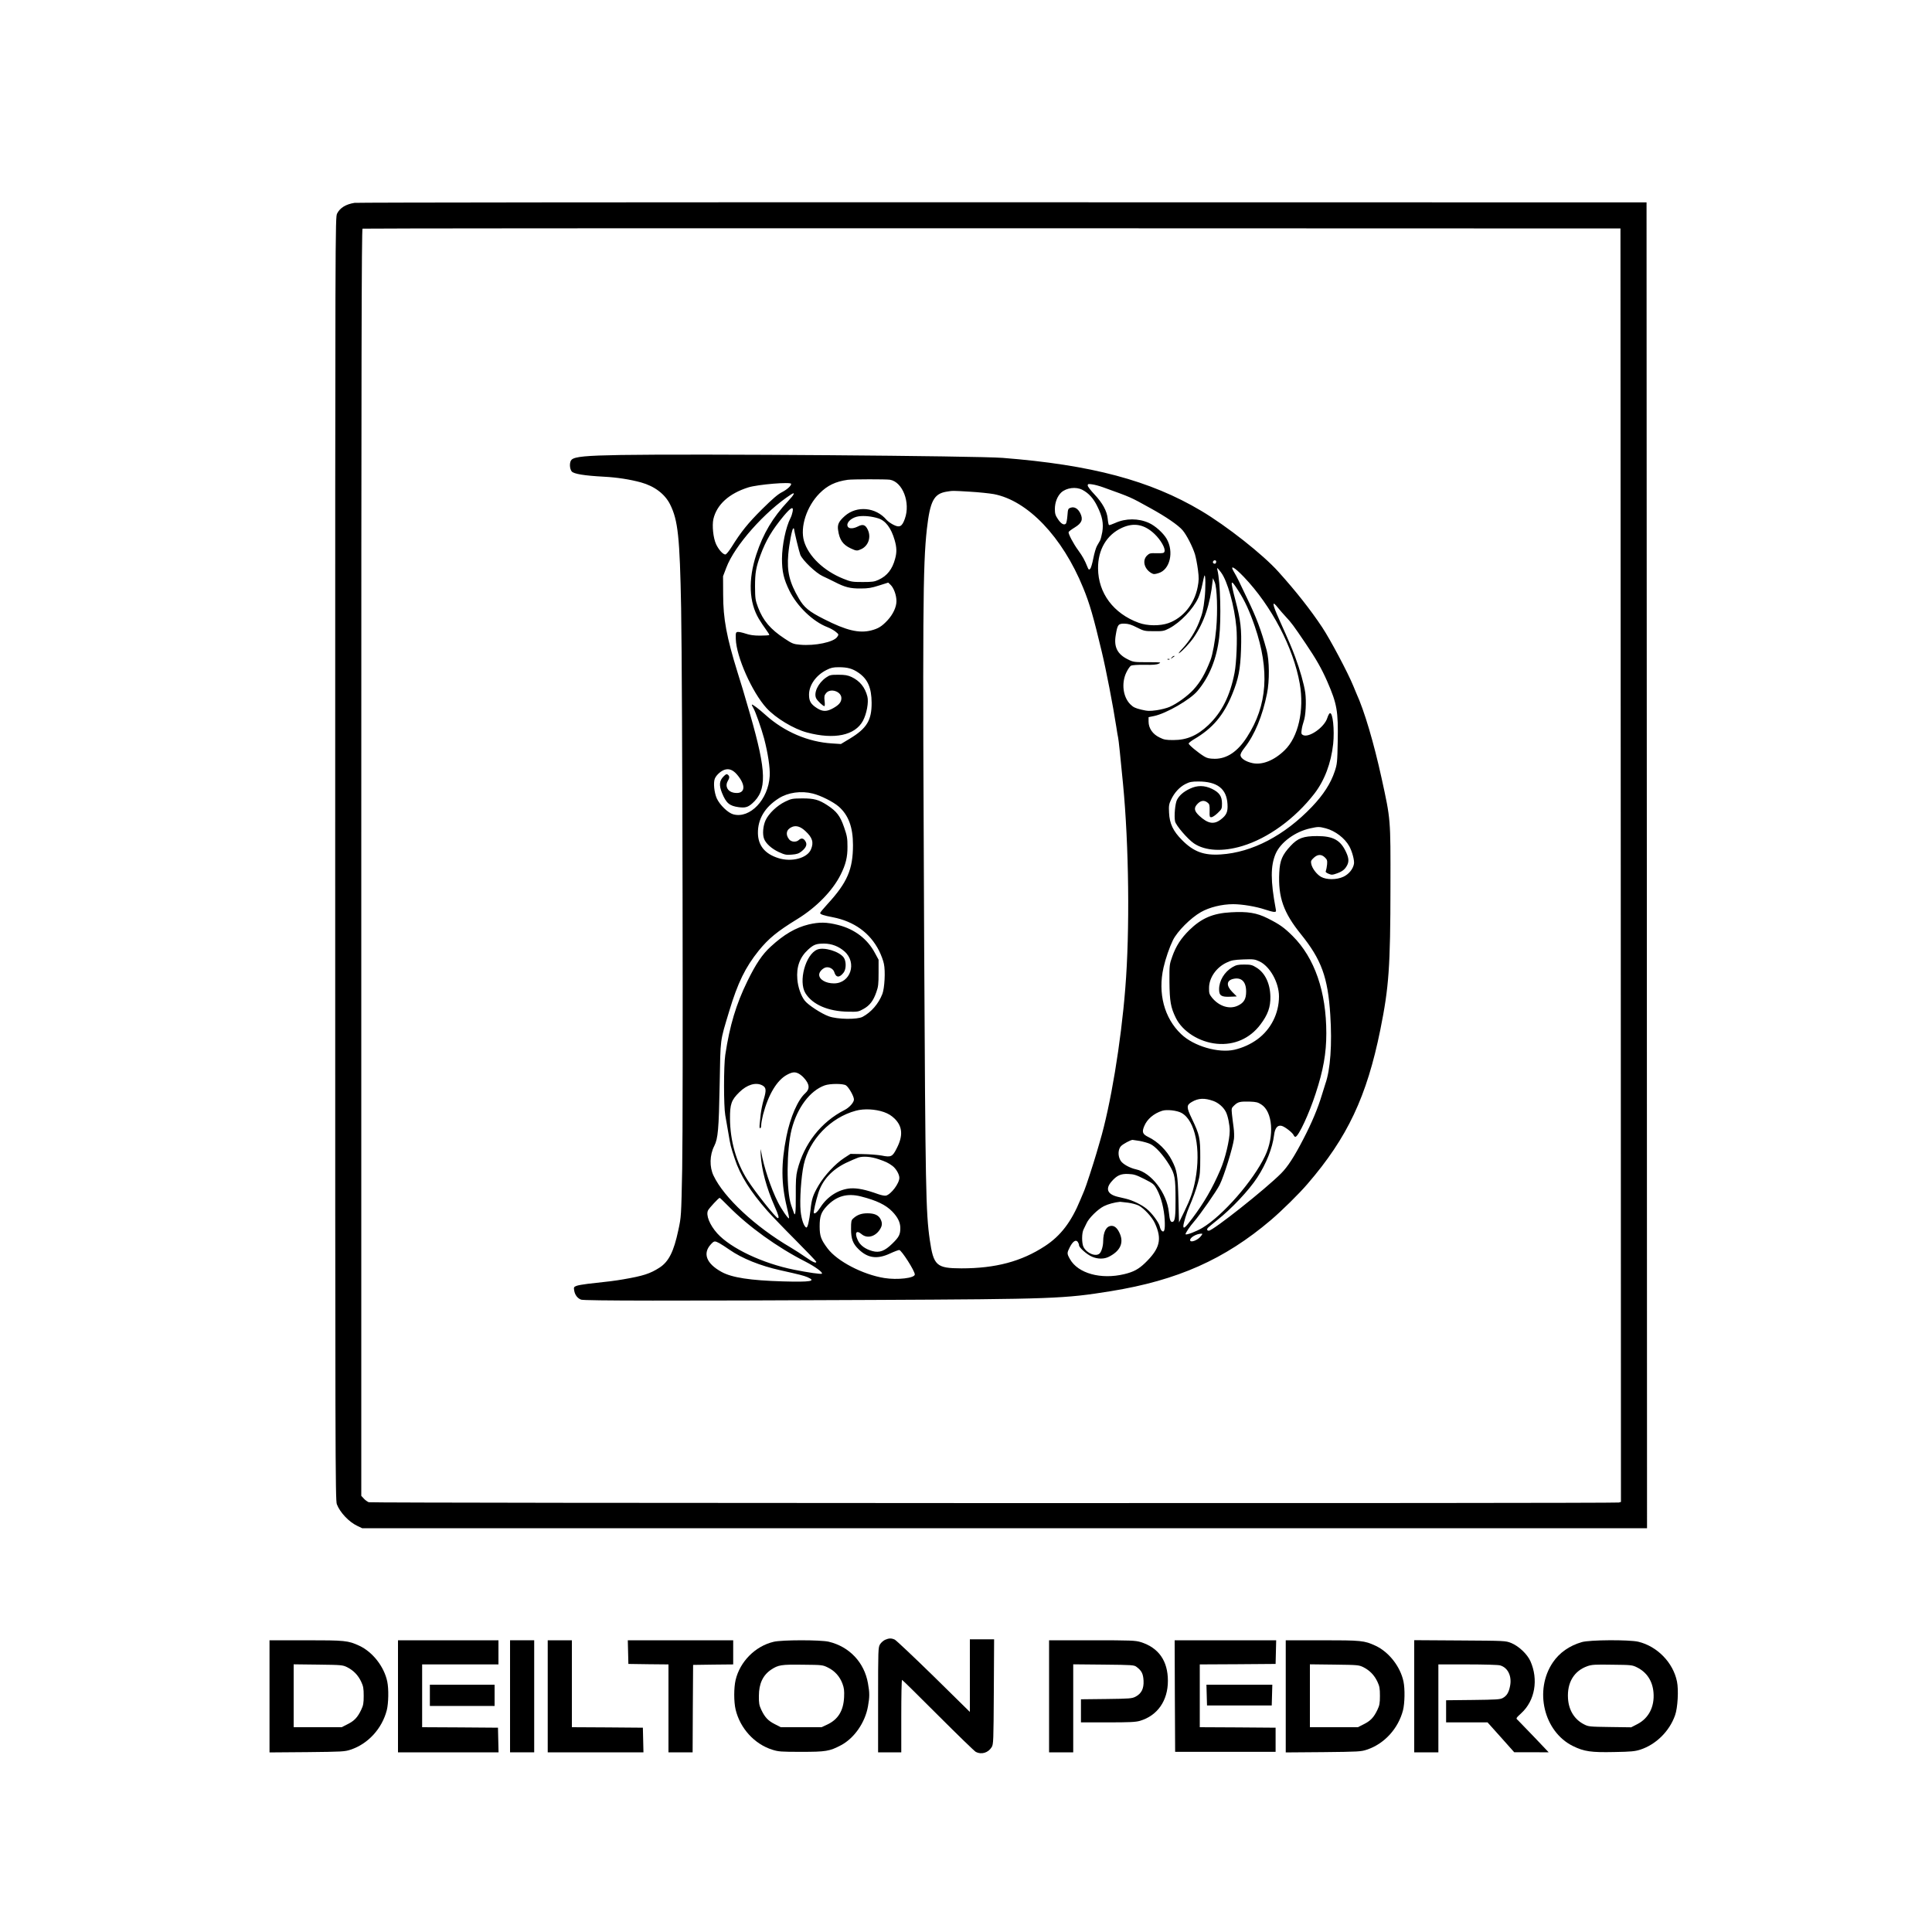 <?xml version="1.0" standalone="no"?>
<!DOCTYPE svg PUBLIC "-//W3C//DTD SVG 20010904//EN"
 "http://www.w3.org/TR/2001/REC-SVG-20010904/DTD/svg10.dtd">
<svg version="1.0" xmlns="http://www.w3.org/2000/svg"
 width="2000pt" height="2000pt" viewBox="0 0 2000 2000"
 preserveAspectRatio="xMidYMid meet">

<g transform="translate(0,2000) scale(0.1,-0.1)"
fill="#000000" stroke="none">
<path d="M3670 17900 c-89 -14 -150 -51 -180 -110 -20 -39 -20 -84 -20 -6679
0 -6178 1 -6644 17 -6683 32 -84 125 -183 210 -223 l52 -25 6650 0 6651 0 -2
6863 -3 6862 -6665 1 c-3666 1 -6685 -2 -6710 -6z m13108 -6856 l2 -6592 -22
-6 c-39 -10 -12914 -7 -12941 3 -14 6 -37 22 -51 38 l-26 28 0 6557 c0 5236 3
6557 13 6561 6 3 2939 5 6517 4 l6505 -2 3 -6591z"/>
<path d="M6425 15290 c-356 -6 -473 -17 -507 -48 -24 -20 -24 -92 0 -122 21
-26 130 -44 337 -55 133 -7 268 -28 381 -59 140 -39 247 -120 301 -228 82
-165 100 -337 114 -1073 14 -792 22 -5194 11 -5805 -10 -494 -10 -495 -40
-635 -47 -221 -99 -325 -194 -387 -98 -63 -168 -86 -378 -122 -81 -14 -159
-24 -365 -46 -49 -6 -103 -15 -119 -22 -25 -10 -28 -15 -22 -47 7 -46 35 -82
72 -95 37 -12 928 -13 3019 -3 1878 9 1981 13 2465 91 690 112 1177 329 1655
735 115 98 294 274 381 376 413 479 613 904 753 1595 89 441 104 648 105 1485
1 706 3 685 -92 1120 -81 368 -178 697 -262 880 -5 11 -19 45 -31 75 -57 139
-237 478 -321 605 -122 184 -273 375 -453 575 -160 179 -536 475 -802 633
-527 313 -1135 475 -2053 547 -263 21 -3190 43 -3955 30z m2787 -256 c132 -22
215 -237 155 -404 -29 -83 -56 -96 -123 -60 -25 13 -55 35 -67 49 -111 131
-307 149 -431 40 -63 -56 -79 -88 -70 -147 14 -100 49 -150 129 -188 60 -28
67 -29 112 -8 73 35 103 124 66 201 -24 51 -51 60 -102 33 -58 -29 -105 -24
-109 11 -5 39 52 85 117 94 59 8 136 0 203 -21 76 -24 133 -100 169 -224 22
-76 24 -126 5 -195 -29 -108 -82 -176 -171 -217 -43 -20 -66 -23 -165 -23
-107 0 -121 2 -200 34 -202 81 -361 233 -407 390 -42 145 27 358 160 493 82
83 166 123 292 141 49 7 397 7 437 1z m-1022 -43 c0 -21 -43 -59 -95 -86 -41
-20 -99 -70 -206 -176 -147 -146 -218 -235 -314 -389 -29 -46 -57 -80 -66 -80
-25 0 -69 49 -96 106 -30 65 -43 193 -28 261 35 149 161 264 360 327 97 31
445 60 445 37z m3228 -35 c297 -107 277 -98 492 -217 160 -88 287 -175 333
-229 41 -49 101 -165 127 -247 10 -34 24 -107 31 -161 11 -85 10 -111 -3 -180
-35 -177 -151 -319 -304 -373 -87 -30 -217 -29 -306 4 -261 95 -419 307 -421
562 -2 194 89 349 247 421 124 57 233 36 338 -64 63 -60 114 -148 103 -181 -5
-17 -14 -19 -80 -18 -69 2 -76 0 -102 -25 -50 -50 -28 -137 45 -180 24 -14 33
-14 75 -1 119 35 162 222 83 357 -35 59 -117 133 -181 162 -109 50 -242 50
-351 0 -31 -14 -60 -24 -64 -21 -4 2 -10 31 -13 64 -7 80 -54 165 -139 255
-37 39 -68 79 -68 90 0 17 5 18 46 12 25 -3 76 -17 112 -30z m-213 -27 c65
-34 115 -89 154 -170 53 -106 66 -178 52 -266 -7 -38 -17 -78 -24 -90 -7 -11
-21 -36 -31 -54 -11 -19 -28 -77 -38 -129 -10 -51 -24 -101 -33 -109 -13 -13
-16 -10 -30 25 -26 65 -48 105 -93 167 -51 69 -105 173 -100 189 3 7 31 28 64
48 73 45 88 82 58 145 -24 50 -62 73 -101 59 -26 -9 -28 -13 -33 -81 -3 -40
-10 -77 -16 -84 -20 -19 -51 -1 -83 48 -26 38 -31 57 -31 104 0 67 25 132 66
171 54 49 153 62 219 27z m-1165 -19 c91 -5 202 -17 248 -25 351 -67 710 -443
925 -970 67 -163 106 -299 192 -660 45 -187 117 -558 151 -780 7 -49 16 -100
19 -112 5 -22 23 -192 50 -473 62 -639 72 -1529 24 -2120 -45 -568 -153 -1216
-264 -1590 -7 -25 -23 -79 -35 -120 -31 -106 -110 -349 -126 -385 -7 -16 -25
-59 -40 -95 -94 -229 -204 -373 -366 -479 -244 -160 -512 -231 -866 -231 -258
1 -288 27 -327 295 -41 285 -45 524 -58 3025 -17 3489 -14 3955 28 4334 33
289 72 364 202 386 67 11 60 11 243 0z m-1882 -98 c-158 -168 -257 -334 -329
-553 -85 -260 -76 -493 27 -666 20 -33 54 -84 74 -111 21 -28 36 -53 33 -56
-4 -3 -46 -6 -95 -6 -63 0 -106 6 -150 21 -33 11 -70 19 -82 17 -19 -3 -21 -9
-19 -73 5 -183 168 -550 317 -714 96 -105 282 -217 421 -254 282 -75 496 -30
578 121 39 73 61 193 46 252 -25 96 -78 161 -164 202 -40 18 -67 23 -136 23
-78 0 -89 -2 -128 -29 -83 -58 -131 -160 -101 -217 14 -26 69 -78 84 -79 5 0
6 24 2 54 -5 45 -3 58 15 80 44 56 159 19 159 -51 0 -40 -23 -69 -83 -103 -67
-38 -110 -39 -169 -1 -64 41 -83 72 -83 140 0 99 73 202 182 256 45 23 68 28
126 28 90 0 142 -14 204 -57 96 -66 135 -156 136 -311 1 -181 -50 -265 -225
-371 l-93 -56 -92 6 c-247 15 -493 120 -686 293 -71 64 -138 115 -144 109 -2
-2 5 -19 17 -38 22 -39 80 -203 110 -313 39 -149 63 -304 58 -388 -14 -244
-204 -444 -377 -397 -55 15 -139 96 -171 165 -27 62 -37 163 -20 205 17 41 72
88 114 95 45 9 86 -13 130 -71 85 -110 62 -190 -49 -170 -63 12 -91 67 -62
119 21 35 21 51 2 67 -12 10 -20 7 -44 -17 -45 -45 -49 -91 -17 -171 43 -106
77 -135 174 -148 66 -8 93 -1 138 38 155 137 151 325 -21 923 -79 272 -83 286
-130 435 -113 364 -149 555 -149 805 l-1 190 34 89 c84 226 399 582 671 758
47 30 32 -2 -32 -70z m47 -109 c-4 -21 -13 -49 -21 -64 -50 -97 -88 -281 -89
-424 0 -131 18 -210 77 -330 79 -161 244 -320 393 -377 29 -11 68 -33 86 -48
33 -27 33 -28 16 -53 -35 -54 -230 -95 -385 -81 -69 6 -81 11 -161 64 -146 96
-222 186 -274 323 -28 76 -30 91 -31 217 0 139 10 196 55 320 58 157 119 260
241 408 77 92 105 105 93 45z m15 -177 c0 -22 53 -240 65 -270 25 -58 161
-188 231 -220 33 -15 88 -42 124 -60 106 -55 162 -69 269 -68 79 0 113 6 191
31 l95 30 25 -24 c33 -32 60 -107 60 -168 0 -61 -35 -136 -92 -198 -60 -64
-96 -86 -169 -105 -125 -32 -258 -1 -489 117 -155 78 -207 121 -261 215 -97
166 -124 278 -109 454 9 107 40 270 52 270 5 0 8 -2 8 -4z m4370 -339 c0 -19
-10 -27 -25 -20 -17 6 -8 33 11 33 8 0 14 -6 14 -13z m286 -159 c286 -299 514
-734 579 -1105 48 -275 -15 -553 -157 -690 -108 -105 -231 -154 -331 -133 -67
14 -121 47 -125 79 -3 15 11 42 42 81 104 132 186 330 232 560 27 132 25 342
-4 450 -57 208 -105 336 -199 530 -36 74 -77 160 -91 190 -15 30 -36 71 -49
91 -46 77 3 51 103 -53z m-235 45 c66 -88 138 -347 158 -568 11 -119 1 -368
-19 -470 -46 -238 -131 -407 -271 -541 -116 -109 -223 -155 -362 -155 -76 0
-97 3 -144 27 -71 34 -113 96 -113 164 l0 46 58 12 c124 26 373 169 448 259
123 145 199 333 225 555 22 186 12 574 -18 696 -8 32 -1 28 38 -25z m-171
-268 c-13 -116 -22 -156 -57 -245 -38 -97 -101 -197 -168 -269 -33 -35 -51
-59 -40 -53 28 14 114 107 152 162 109 160 170 342 196 585 l3 30 18 -40 c25
-54 33 -303 16 -486 -11 -121 -37 -265 -59 -322 -55 -142 -105 -228 -178 -308
-62 -66 -168 -143 -246 -177 -27 -12 -86 -27 -132 -34 -74 -10 -93 -10 -161 6
-62 15 -83 25 -113 55 -76 76 -94 218 -42 328 16 34 38 66 49 72 12 6 70 10
138 9 88 -2 127 1 150 12 29 14 21 15 -115 15 -140 0 -149 1 -203 28 -111 54
-149 129 -128 252 18 110 26 120 91 119 41 -1 71 -10 129 -40 72 -36 79 -38
175 -38 92 -1 104 1 158 29 116 61 248 199 302 317 14 32 33 92 41 135 9 43
18 85 22 93 12 27 14 -133 2 -235z m351 77 c65 -100 115 -210 169 -367 155
-455 130 -817 -80 -1143 -97 -152 -208 -227 -335 -227 -57 1 -79 6 -110 25
-62 38 -160 119 -160 133 0 6 25 26 55 44 193 113 306 246 397 469 64 157 83
256 90 459 7 214 -3 301 -58 511 -57 219 -53 229 32 96z m409 -174 c19 -24 55
-65 81 -93 55 -58 81 -93 204 -275 109 -161 166 -261 224 -393 102 -234 115
-307 109 -624 -4 -213 -6 -233 -31 -308 -41 -124 -117 -242 -236 -367 -284
-297 -618 -472 -942 -493 -175 -12 -282 27 -402 148 -93 93 -130 171 -135 284
-4 71 -1 89 21 135 34 73 88 131 149 162 43 22 66 26 133 26 196 0 293 -75
302 -234 5 -81 -10 -114 -70 -160 -71 -54 -133 -43 -221 38 -56 52 -60 84 -17
127 34 34 69 37 102 10 20 -16 22 -26 21 -85 -2 -60 0 -66 18 -66 11 0 40 19
65 43 43 41 45 46 45 99 0 75 -27 114 -104 152 -78 37 -151 38 -227 2 -67 -31
-111 -70 -135 -116 -19 -38 -31 -166 -20 -222 7 -41 132 -186 196 -229 116
-78 298 -88 500 -27 266 80 546 283 747 543 105 137 172 314 194 514 15 146
-4 328 -34 318 -7 -2 -19 -24 -27 -50 -31 -97 -191 -208 -252 -176 -17 9 -19
17 -13 56 3 24 13 63 21 86 21 57 28 206 16 297 -13 89 -56 240 -105 371 -34
91 -58 148 -164 384 -75 167 -79 207 -13 123z m-4815 -1923 c83 -21 212 -86
268 -135 101 -89 147 -214 147 -398 0 -251 -59 -388 -263 -610 -42 -46 -77
-88 -77 -93 0 -14 35 -26 130 -44 222 -43 386 -162 480 -347 21 -42 44 -103
50 -135 17 -77 7 -254 -16 -313 -40 -102 -115 -188 -204 -236 -55 -30 -262
-27 -350 5 -76 27 -214 117 -249 162 -39 49 -71 141 -77 222 -11 127 25 227
111 306 58 53 84 63 168 63 78 -1 150 -29 209 -81 133 -117 63 -331 -109 -331
-85 0 -153 40 -153 90 0 27 30 62 64 74 35 12 82 -12 92 -46 18 -61 55 -62 98
-5 27 37 27 117 0 155 -46 63 -204 111 -274 82 -122 -51 -197 -330 -122 -452
73 -118 236 -188 442 -191 100 -2 107 -1 160 29 64 36 101 84 132 174 20 55
23 85 23 200 l0 135 -38 70 c-77 145 -210 247 -382 290 -118 30 -193 31 -304
5 -135 -33 -254 -102 -392 -229 -87 -79 -154 -178 -242 -358 -117 -239 -183
-459 -229 -763 -17 -112 -17 -531 0 -625 7 -38 21 -124 33 -190 21 -125 22
-130 65 -260 55 -170 164 -343 338 -540 39 -44 168 -179 288 -299 120 -121
218 -223 218 -228 0 -19 -34 -5 -107 46 -43 30 -114 76 -158 102 -367 215
-690 516 -798 743 -44 90 -41 215 7 308 39 78 47 170 56 638 9 491 2 435 98
755 89 296 167 456 307 630 101 124 190 198 399 326 197 121 365 293 448 459
53 105 72 183 71 290 0 88 -4 112 -36 204 -40 115 -76 162 -172 225 -89 58
-137 71 -260 71 -104 -1 -114 -3 -178 -34 -84 -41 -169 -122 -202 -193 -26
-57 -34 -144 -15 -192 18 -48 78 -102 151 -136 64 -29 78 -32 136 -27 52 4 72
11 101 34 49 40 61 73 38 107 -19 30 -42 33 -67 10 -27 -25 -78 -21 -100 7
-41 52 -29 104 31 129 42 17 87 4 137 -43 73 -67 89 -117 58 -190 -38 -91
-201 -134 -338 -90 -139 44 -209 130 -211 258 -2 146 72 270 216 361 96 61
232 80 353 49z m5310 -360 c97 -26 196 -101 243 -186 30 -54 55 -149 48 -183
-11 -55 -54 -106 -109 -132 -71 -33 -175 -33 -232 -1 -45 26 -92 88 -101 134
-6 28 -2 37 26 63 40 37 78 39 114 5 24 -23 27 -32 24 -73 -3 -26 -8 -55 -12
-65 -7 -13 -1 -20 27 -32 31 -13 40 -13 79 1 59 20 86 40 108 77 26 43 25 81
-6 147 -57 123 -133 165 -299 165 -143 0 -200 -21 -275 -102 -86 -92 -111
-150 -117 -275 -13 -256 43 -415 225 -640 211 -262 278 -444 303 -833 20 -307
1 -569 -51 -715 -4 -14 -21 -65 -36 -115 -41 -137 -104 -288 -193 -459 -93
-180 -161 -285 -229 -353 -161 -162 -705 -593 -748 -593 -21 0 -24 16 -6 33 9
9 51 43 92 76 148 117 329 309 415 441 93 142 158 307 174 439 9 74 36 107 79
96 33 -8 115 -72 124 -97 5 -11 13 -18 20 -16 34 12 140 240 207 446 80 243
111 419 111 625 0 432 -121 781 -349 1008 -90 89 -134 120 -259 183 -112 56
-206 72 -378 62 -189 -10 -306 -61 -433 -185 -86 -85 -137 -164 -175 -271 -30
-83 -31 -89 -30 -265 2 -200 13 -264 66 -372 69 -141 243 -251 425 -268 180
-17 342 55 450 198 78 103 106 181 104 291 -3 136 -56 246 -145 300 -43 27
-58 31 -125 31 -65 0 -83 -4 -123 -27 -83 -49 -138 -140 -138 -229 0 -66 23
-81 115 -77 l68 3 -47 47 c-63 64 -60 117 8 134 86 21 136 -27 136 -130 0 -77
-22 -116 -85 -146 -86 -42 -195 -8 -269 83 -27 34 -31 46 -30 100 0 105 75
213 183 263 48 23 73 28 171 32 106 4 119 2 167 -20 109 -51 203 -219 203
-363 0 -175 -83 -341 -224 -444 -70 -51 -152 -88 -238 -108 -166 -37 -421 37
-551 162 -175 166 -243 423 -182 690 21 92 61 208 97 282 45 92 184 231 290
291 87 50 218 82 333 82 93 0 237 -24 329 -55 41 -14 84 -25 96 -25 20 0 22 4
16 33 -54 289 -54 443 -1 568 51 119 202 230 359 264 81 18 92 18 161 0z
m-5457 -2539 c15 -8 39 -27 53 -43 60 -65 65 -115 16 -159 -77 -68 -156 -248
-196 -449 -56 -280 -55 -487 5 -733 14 -57 24 -108 22 -113 -5 -14 -79 94
-115 166 -73 144 -148 371 -173 520 -8 42 -8 38 -5 -30 8 -151 60 -344 144
-533 40 -91 49 -122 33 -122 -19 0 -233 268 -314 395 -115 179 -180 405 -181
635 -1 151 14 193 97 274 79 78 170 105 236 71 42 -22 45 -49 16 -147 -14 -47
-27 -115 -31 -150 -3 -34 -8 -82 -11 -105 -3 -27 -1 -43 5 -43 6 0 11 15 11
33 0 19 9 67 19 108 55 210 145 359 250 414 53 28 81 31 119 11z m490 -122
c30 -21 82 -113 82 -146 0 -30 -47 -83 -96 -108 -244 -124 -421 -349 -490
-625 -14 -56 -17 -109 -16 -262 1 -174 -5 -225 -21 -175 -3 9 -15 44 -27 77
-51 148 -48 574 5 784 58 224 189 400 342 455 55 20 193 20 221 0z m3802 -161
c53 -19 105 -64 130 -113 21 -41 40 -134 40 -196 0 -93 -47 -290 -97 -404 -84
-195 -168 -339 -290 -502 -74 -98 -93 -114 -93 -79 0 24 36 143 60 196 38 88
70 174 92 255 20 74 23 109 23 260 0 201 -6 230 -87 400 -57 118 -57 140 0
173 68 40 132 42 222 10z m496 -36 c119 -74 138 -328 40 -533 -121 -256 -438
-619 -651 -746 -61 -36 -162 -75 -172 -65 -6 6 45 83 87 130 64 74 234 317
266 382 45 90 135 380 148 475 3 25 2 79 -4 120 -6 41 -13 103 -17 137 -6 61
-5 63 26 92 37 35 60 40 161 37 61 -2 83 -7 116 -29z m-3906 -79 c47 -17 78
-36 112 -69 81 -81 88 -176 21 -306 -44 -88 -59 -95 -157 -75 -39 7 -127 14
-196 15 l-126 2 -66 -43 c-91 -59 -204 -181 -264 -283 -58 -99 -72 -139 -84
-257 -13 -113 -30 -184 -43 -179 -24 8 -50 82 -59 169 -11 115 5 355 32 480
57 260 278 490 540 560 84 23 201 17 290 -14z m3081 -9 c142 -78 203 -375 143
-694 -22 -115 -50 -195 -113 -325 l-56 -115 -6 240 c-7 255 -14 298 -69 405
-51 100 -145 193 -243 240 -59 29 -68 51 -42 112 29 72 98 131 185 159 47 16
154 4 201 -22z m-433 -290 c36 -7 85 -20 108 -31 53 -23 136 -114 200 -220 56
-94 63 -130 63 -358 1 -164 -6 -219 -26 -227 -25 -10 -34 11 -43 98 -20 199
-183 411 -340 444 -65 14 -138 55 -159 89 -31 49 -28 119 4 152 23 23 98 63
119 64 5 0 39 -5 74 -11z m-2703 -189 c74 -25 101 -38 143 -69 37 -27 72 -87
72 -124 0 -57 -85 -170 -138 -184 -13 -3 -49 4 -80 15 -133 48 -215 64 -287
60 -122 -9 -240 -83 -312 -196 -32 -49 -57 -71 -68 -60 -7 6 21 128 46 207 43
136 141 242 287 313 48 23 105 47 127 55 50 16 132 10 210 -17z m2751 -205
c94 -48 100 -53 131 -109 44 -82 74 -202 80 -316 5 -101 -4 -133 -30 -112 -8
7 -18 27 -21 45 -8 40 -82 141 -138 185 -52 42 -145 87 -213 103 -27 7 -66 16
-85 20 -106 26 -129 82 -64 157 55 64 96 83 175 79 57 -2 81 -10 165 -52z
m-2932 -181 c161 -41 256 -87 323 -156 57 -59 83 -113 83 -170 0 -68 -13 -94
-84 -163 -77 -75 -131 -96 -205 -76 -73 20 -127 59 -151 112 -36 77 -16 110
39 63 56 -47 137 -28 186 43 29 43 31 72 10 113 -21 41 -63 60 -135 60 -63 0
-107 -16 -147 -53 -21 -18 -23 -30 -23 -109 0 -103 19 -153 78 -210 95 -93
193 -106 326 -44 43 20 86 36 95 36 23 -1 161 -216 161 -253 0 -38 -180 -59
-316 -37 -223 36 -486 173 -586 305 -69 92 -83 129 -83 230 0 103 15 147 74
209 99 105 211 137 355 100z m-1374 -100 c211 -214 505 -425 795 -573 102 -52
186 -113 173 -126 -7 -8 -143 12 -288 41 -325 65 -656 222 -795 376 -79 88
-120 191 -95 239 13 25 110 129 120 129 3 0 44 -39 90 -86z m4136 36 c40 -5
90 -19 112 -30 55 -29 138 -119 167 -182 77 -166 53 -263 -102 -413 -67 -64
-119 -92 -215 -115 -242 -58 -479 8 -562 156 -32 57 -32 63 -1 124 31 60 62
81 82 54 7 -10 13 -25 13 -35 0 -24 83 -97 136 -119 58 -25 124 -25 173 0 115
58 155 140 115 236 -23 55 -52 84 -86 84 -55 0 -87 -60 -88 -160 0 -47 -17
-106 -36 -125 -38 -38 -132 -1 -167 65 -20 39 -20 148 1 185 6 11 19 38 29 60
23 54 117 147 181 179 42 21 111 40 167 45 6 0 42 -4 81 -9z m760 -341 c-32
-47 -116 -79 -116 -46 0 27 64 64 113 66 17 1 17 -1 3 -20z m-4988 -79 c20
-11 66 -41 102 -66 130 -91 321 -168 530 -214 205 -46 236 -54 278 -71 97 -42
35 -52 -252 -44 -339 10 -531 39 -638 99 -156 86 -196 191 -109 285 34 37 40
37 89 11z"/>
<path d="M12129 13193 c-13 -17 -13 -17 6 -3 11 8 22 16 24 17 2 2 0 3 -6 3
-6 0 -17 -8 -24 -17z"/>
<path d="M12088 13173 c7 -3 16 -2 19 1 4 3 -2 6 -13 5 -11 0 -14 -3 -6 -6z"/>
<path d="M9163 3025 c-18 -8 -42 -29 -53 -47 -19 -32 -20 -49 -20 -575 l0
-543 120 0 120 0 0 375 c0 206 3 375 8 375 4 0 171 -165 372 -366 201 -201
377 -372 392 -380 58 -30 128 -9 164 50 18 29 19 63 22 574 l3 542 -126 0
-125 0 0 -376 0 -376 -375 369 c-207 202 -388 373 -403 380 -35 16 -60 15 -99
-2z"/>
<path d="M2790 2439 l0 -580 388 3 c366 4 391 5 453 26 180 60 324 218 373
408 18 72 21 219 5 296 -32 155 -152 308 -291 372 -115 53 -145 56 -553 56
l-375 0 0 -581z m804 302 c65 -33 113 -82 145 -150 22 -47 26 -70 26 -146 0
-76 -4 -99 -26 -145 -37 -78 -71 -114 -141 -149 l-61 -31 -249 0 -248 0 0 326
0 325 253 -3 c244 -3 254 -4 301 -27z"/>
<path d="M4120 2440 l0 -580 520 0 521 0 -3 128 -3 127 -392 3 -393 2 0 325 0
325 395 0 395 0 0 125 0 125 -520 0 -520 0 0 -580z"/>
<path d="M5280 2440 l0 -580 125 0 125 0 0 580 0 580 -125 0 -125 0 0 -580z"/>
<path d="M5670 2440 l0 -580 495 0 496 0 -3 128 -3 127 -367 3 -368 2 0 450 0
450 -125 0 -125 0 0 -580z"/>
<path d="M6502 2898 l3 -123 208 -3 207 -2 0 -455 0 -455 125 0 125 0 2 453 3
452 208 3 207 2 0 125 0 125 -545 0 -546 0 3 -122z"/>
<path d="M8008 3004 c-190 -45 -348 -205 -393 -395 -19 -81 -19 -226 0 -306
46 -194 195 -358 380 -416 64 -20 90 -22 300 -22 254 0 292 6 410 68 138 73
250 234 280 402 18 100 18 140 0 240 -38 216 -192 379 -406 430 -86 20 -487
20 -571 -1z m564 -267 c69 -34 121 -91 149 -166 17 -46 20 -72 17 -141 -7
-140 -62 -229 -173 -282 l-60 -28 -211 0 -211 0 -61 31 c-70 35 -104 71 -141
149 -22 47 -26 69 -25 145 0 126 42 214 127 271 74 49 105 54 327 51 202 -2
206 -2 262 -30z"/>
<path d="M10860 2440 l0 -580 125 0 125 0 0 456 0 455 314 -3 c300 -3 316 -4
342 -24 52 -39 68 -70 72 -142 4 -83 -22 -134 -83 -166 -37 -19 -59 -21 -302
-24 l-263 -3 0 -120 0 -119 278 0 c227 0 288 3 333 16 181 54 289 208 289 414
0 207 -96 343 -281 401 -56 17 -98 19 -505 19 l-444 0 0 -580z"/>
<path d="M12162 2443 l3 -578 520 0 520 0 0 125 0 125 -392 3 -393 2 0 325 0
325 393 2 392 3 3 123 3 122 -526 0 -525 0 2 -577z"/>
<path d="M13310 2439 l0 -580 388 3 c366 4 391 5 453 26 180 60 324 218 373
408 18 72 21 219 5 296 -32 155 -152 308 -291 372 -115 53 -145 56 -553 56
l-375 0 0 -581z m804 302 c65 -33 113 -82 145 -150 22 -47 26 -70 26 -146 0
-76 -4 -99 -26 -145 -37 -78 -71 -114 -141 -149 l-61 -31 -249 0 -248 0 0 326
0 325 253 -3 c244 -3 254 -4 301 -27z"/>
<path d="M14640 2440 l0 -580 125 0 125 0 0 455 0 455 303 0 c167 0 317 -4
336 -10 82 -23 125 -115 102 -219 -13 -63 -34 -97 -75 -119 -27 -15 -70 -17
-308 -20 l-278 -3 0 -115 0 -114 215 0 214 0 138 -154 138 -155 179 0 178 -1
-150 158 c-82 86 -159 165 -170 176 -21 18 -21 18 38 73 140 129 177 347 93
536 -33 74 -121 157 -200 189 -58 23 -62 23 -530 26 l-473 3 0 -581z"/>
<path d="M16375 3001 c-128 -37 -231 -109 -299 -209 -197 -289 -95 -718 207
-867 116 -57 189 -67 427 -62 174 3 215 7 271 25 162 53 301 190 359 355 28
77 38 264 20 350 -40 197 -205 365 -401 412 -97 22 -502 20 -584 -4z m570
-261 c102 -50 162 -141 172 -261 12 -146 -49 -266 -167 -327 l-64 -33 -220 3
c-212 3 -223 4 -269 28 -98 50 -157 145 -165 266 -11 166 62 287 201 336 45
16 80 18 257 15 195 -2 207 -3 255 -27z"/>
<path d="M4450 2450 l0 -110 335 0 335 0 0 110 0 110 -335 0 -335 0 0 -110z"/>
<path d="M12492 2453 l3 -108 335 0 335 0 3 108 3 107 -341 0 -341 0 3 -107z"/>
</g>
</svg>

